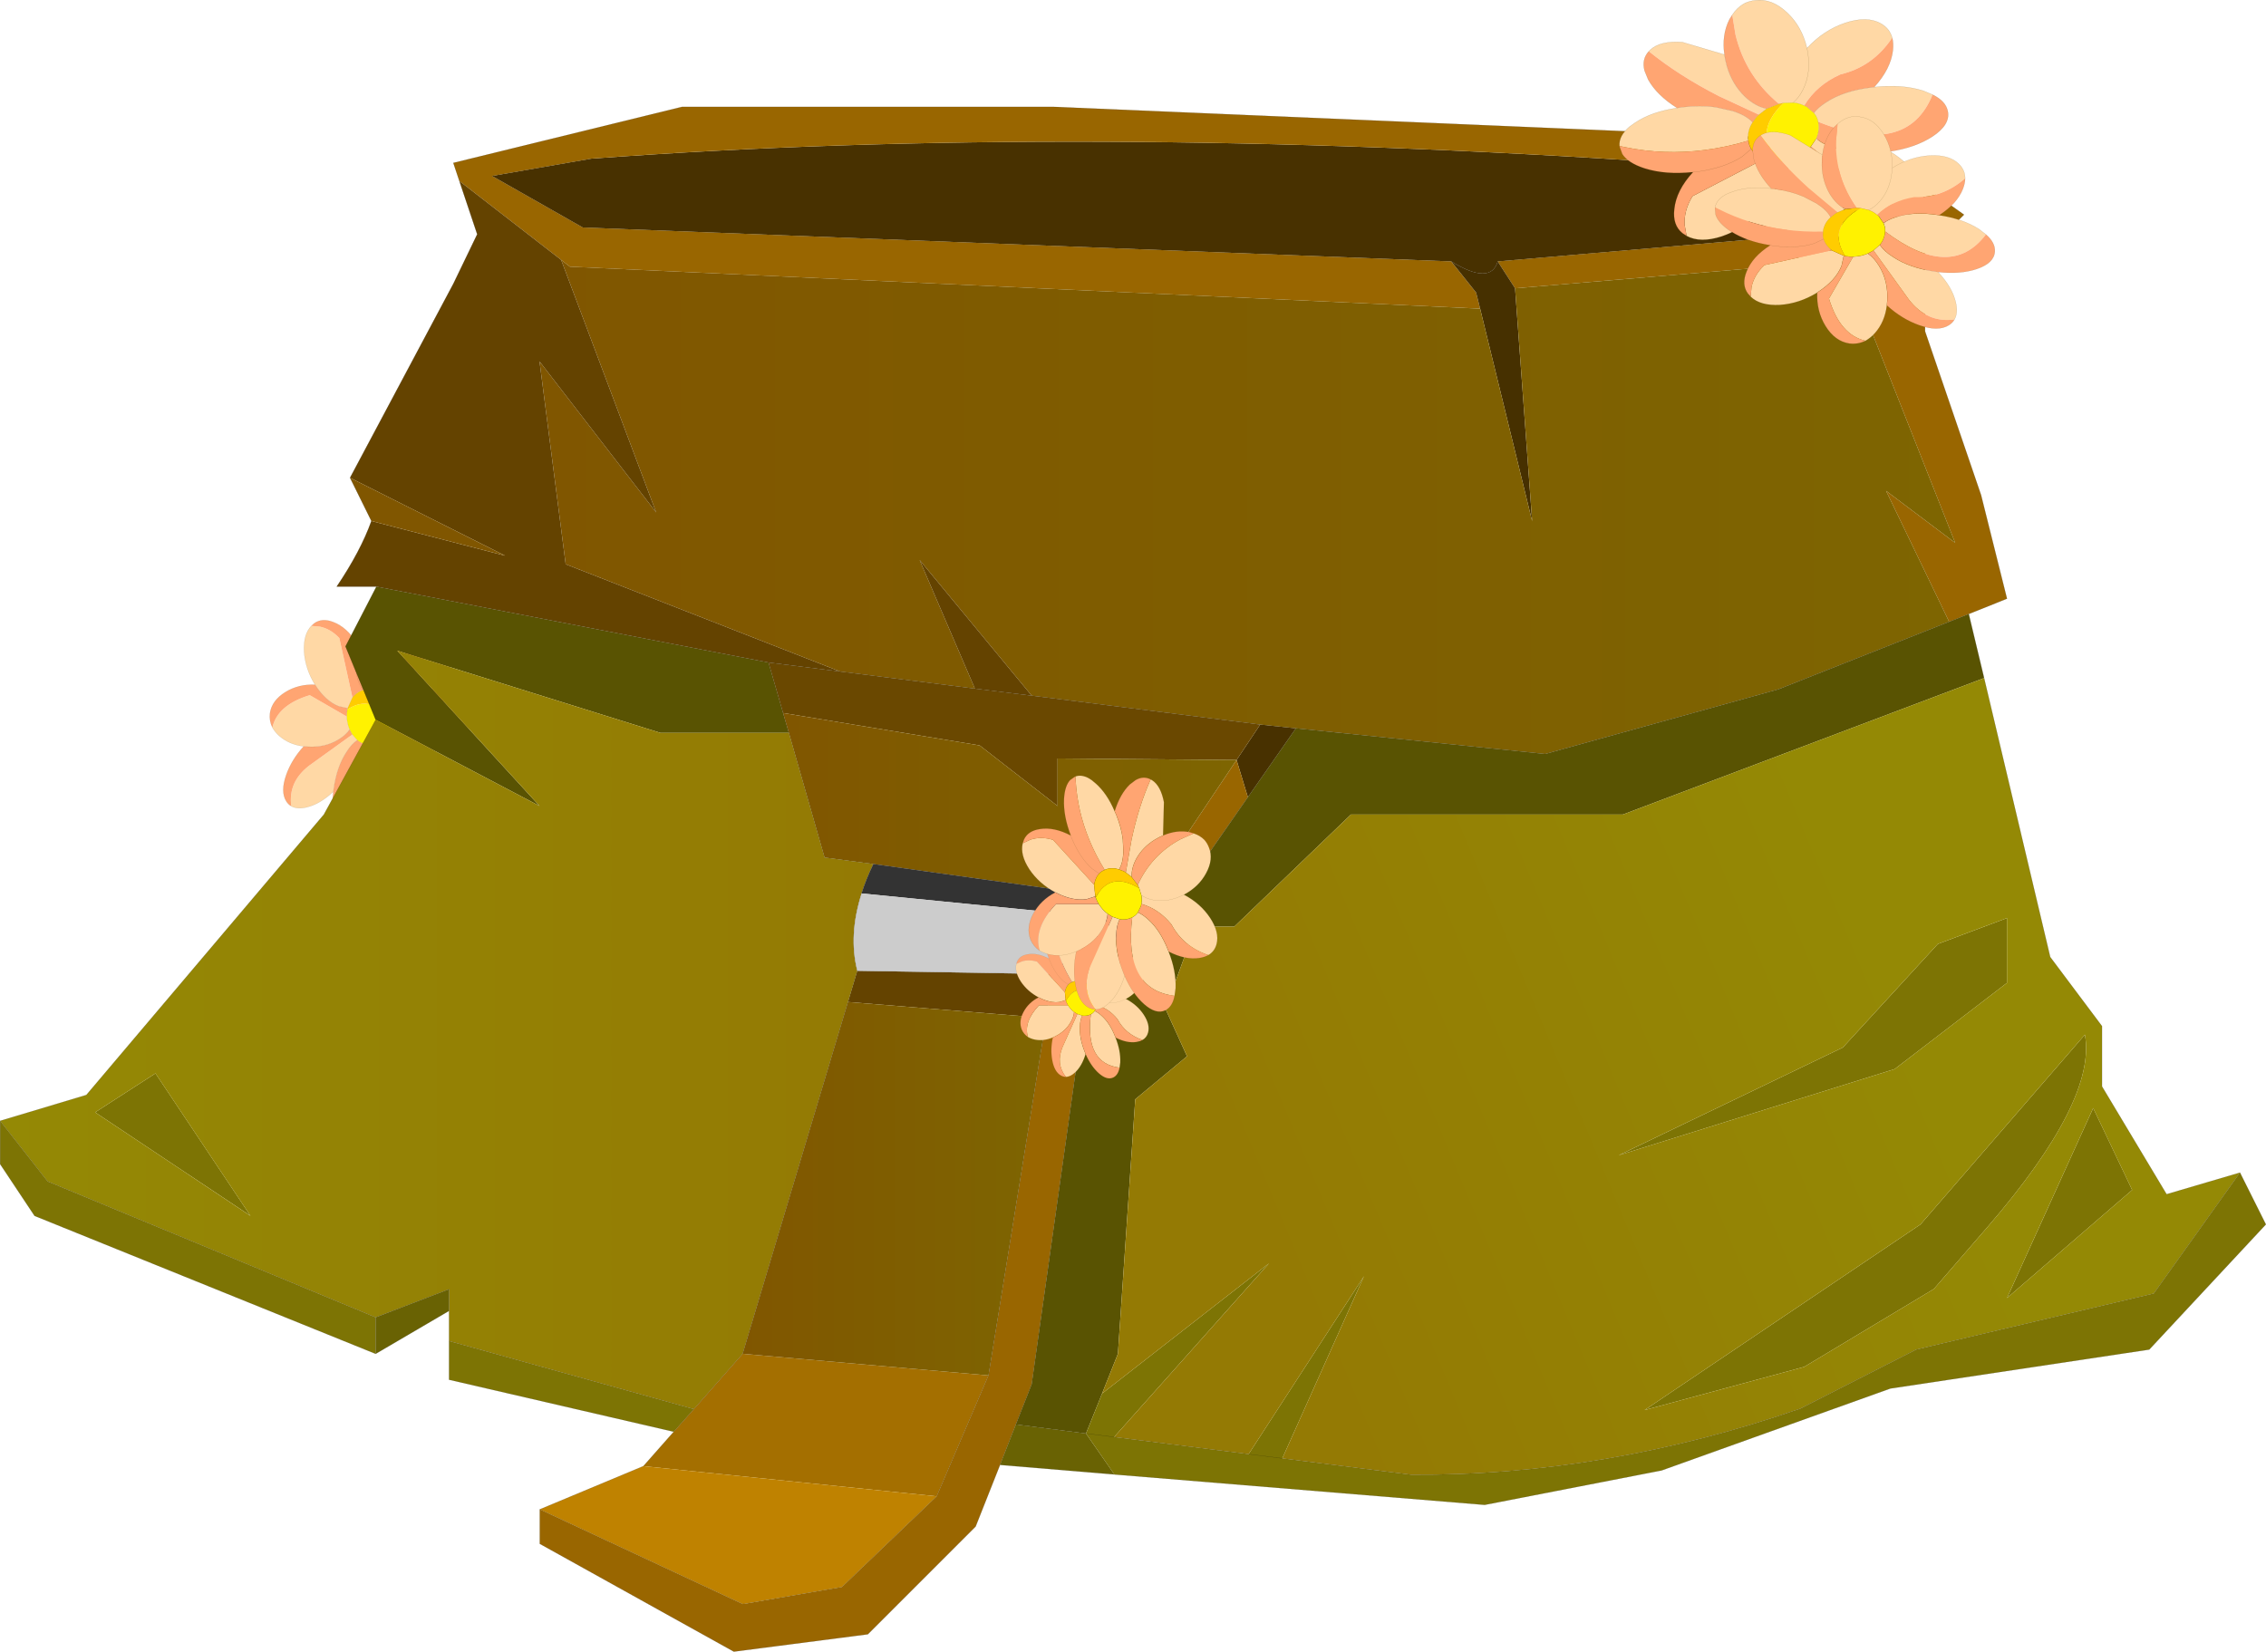 <svg viewBox="0 0 450.75 328.64" xmlns="http://www.w3.org/2000/svg" xmlns:xlink="http://www.w3.org/1999/xlink"><g transform="translate(-67.775 -50.839)"><use transform="rotate(120.005 32.128 140.595) scale(.693)" width="67.75" height="56.05" xlink:href="#a"/><use transform="translate(67.8 72.1)" width="450.7" height="307.35" xlink:href="#b"/><use transform="rotate(14.994 32.72 1539.28) scale(.913)" width="67.75" height="56.05" xlink:href="#a"/><use transform="matrix(.678 .392 -.392 .678 424.76 64.405)" width="67.75" height="56.05" xlink:href="#a"/><use transform="matrix(0 .471 -.471 0 296.25 233.5)" width="67.75" height="56.05" xlink:href="#a"/><use transform="matrix(0 .693 -.693 0 309.91 205.18)" width="67.75" height="56.05" xlink:href="#a"/></g><defs><linearGradient id="d" x1="-819.2" x2="819.2" gradientTransform="matrix(.172 0 0 .06 315.9 151.5)" gradientUnits="userSpaceOnUse"><stop stop-color="#805600" offset="0"/><stop stop-color="#7e6501" offset="1"/></linearGradient><linearGradient id="e" x1="-819.2" x2="819.2" gradientTransform="matrix(-.076 .031 -.035 -.084 382.9 274.4)" gradientUnits="userSpaceOnUse"><stop stop-color="#948905" offset="0"/><stop stop-color="#947a04" offset="1"/></linearGradient><linearGradient id="f" x1="-819.2" x2="819.2" gradientTransform="matrix(.055 0 0 .022 268.65 210.5)" gradientUnits="userSpaceOnUse"><stop stop-color="#805600" offset="0"/><stop stop-color="#7e6501" offset="1"/></linearGradient><linearGradient id="g" x1="-819.2" x2="819.2" gradientTransform="matrix(.106 0 0 .092 154.65 255.75)" gradientUnits="userSpaceOnUse"><stop stop-color="#948905" offset="0"/><stop stop-color="#947a04" offset="1"/></linearGradient><linearGradient id="h" x1="-819.2" x2="819.2" gradientTransform="matrix(.037 0 0 .045 245.7 287.35)" gradientUnits="userSpaceOnUse"><stop stop-color="#805600" offset="0"/><stop stop-color="#7e6501" offset="1"/></linearGradient><g id="c"><path d="M16.65-14.05q5.6-2.2 10.5-2l2.2.3Q27.55-1.05 6.8-3.6q-.5-1-1.4-1.6.55-1.35 1.9-2.85 3.1-3.55 8.95-5.85l.4-.15M23.6-1.4q5 1.5 7.7 4.35 1.95 2.05 1.95 4-5.55 4.3-12.6 1.4l-14-6.3.7-2.05q1.65.9 4.5 1 5 .3 10.85-2.05l.9-.35m-7 13.85q1.65 3.9.9 7.6-.35 1.65-1.1 2.9Q10.05 24.9 3 18.3V6q1.7-1.05 2.8-2.55 1.95.15 4.05 1.3 4 2.15 6.25 6.65l.5 1.05M-.35 18.5Q-2.9 23.2-7 25.95q-4.15 2.7-7.45 1.9l-.05-.1-1-2.15q-.95-2.95 0-6.25l.05-.2 12.9-11.8L.8 7l.8 2.5q.6 4-1.9 8.85l-.05.15m-33.3-5.8q-.75-2.1 1.05-4.65l.95-1.15q2.85-3.25 8-5.45l1-.45Q-18.9-.5-15.5-.9l3.7-.15Q-8.7-.9-6.95.2q-.65 1.95 0 3.8l.15.3q-4.3 2.65-8.7 4.45-8.25 3.4-17.1 3.9l-1.05.05m.85-21.6.2-.35q1.6-2.55 6.35-3.45l9.55.25.45 1 .75 1.35q2.15 3.5 5.5 5.35 2.75 1.45 5.2 1.3v.05l-1.25 1.65-9.45-1.65q-9.55-2.05-17.1-5.4l-.2-.1m15.5-12.35q.6-1.8 1.8-3 .9-.85 2.2-1.35 3.4-1.4 7.45.8 3.9 2.1 6.15 6.35 2.5-4.75 6.65-7.5 4.2-2.75 7.55-1.85 2.1.55 3.15 2.35-2.45 7.2-8.8 10.6-4.45 3.6-5.9 8.65-1.25-.25-2.5 0Q1.4-7.55 1.8-9.5q.85-4.15-1.35-8.65l-.15-.3.15.3q2.2 4.5 1.35 8.65Q1.4-7.55.45-6.2l-2 .6-.9.45q-8.6-3.95-13.05-12.1l-1.8-4" fill="#ffd8a5" fill-rule="evenodd" transform="translate(33.85 28)"/><path d="M29.35-15.75q3.15.6 4.15 2.65 1.3 2.65-1.8 6.15-2.95 3.3-8.1 5.55l-.9.35Q16.85 1.3 11.85 1 9 .9 7.35 0q.25-1.5-.25-2.9l-.3-.7q20.75 2.55 22.55-12.15m3.9 22.7q0 1-.5 1.95-1.5 2.85-6.55 3.8-4.6.85-9.6-.25l-.5-1.05q-2.25-4.5-6.25-6.65-2.1-1.15-4.05-1.3l.75-1.2.1-.2 14 6.3q7.05 2.9 12.6-1.4m-16.85 16q-1.2 1.8-3.2 2.65-3.45 1.35-7.45-.8-3.9-2.1-6.1-6.3l.05-.15Q2.2 13.5 1.6 9.5L.8 7l.35-.1 1.05-.45L3 6v12.3q7.05 6.6 13.4 4.65m-31 4.85-.9-.3q-2.55-1.15-3.05-4.6-.65-4.05 1.85-8.85-5.55 2.15-10.4 1.95-3.8-.2-5.5-1.75l-.85-1.2-.2-.35 1.05-.05q8.85-.5 17.1-3.9 4.4-1.8 8.7-4.45.35.95 1.05 1.6l-1.5 2.15q-2.95 3.25-8.25 5.55l-.75.3-.45.15.45-.15.75-.3q5.3-2.3 8.25-5.55l1.5-2.15q.9.85 2.35 1.25l.85.2-12.9 11.8-.05.2q-.95 3.3 0 6.25l1 2.15-.1.05m-9.05-26.35q-5-1.55-7.7-4.35l-1.25-1.65q-1.3-2.25-.2-4.35l.2.1q7.55 3.35 17.1 5.4l9.45 1.65-.35.55-.55 1.4Q-8.7-.9-11.8-1.05l-3.7.15q-3.4.4-7.15 1.9l-1 .45m6.95-13.9q-1.7-3.95-.95-7.65l.35-1.15 1.8 4q4.45 8.15 13.05 12.1l-2.3 1.7h-.05q-2.45.15-5.2-1.3-3.35-1.85-5.5-5.35l-.75-1.35-.45-1m34.35-13q.6 1.05.85 2.6.6 4-1.85 8.8l-.4.15Q10.4-11.6 7.3-8.05 5.95-6.55 5.4-5.2l-1.85-.9-.6-.1q1.45-5.05 5.9-8.65 6.35-3.4 8.8-10.6" fill="#ffa572" fill-rule="evenodd" transform="translate(33.85 28)"/><path d="M5.4-5.2q.9.6 1.4 1.6l.3.7q.5 1.4.25 2.9l-.7 2.05-.1.2-.75 1.2Q4.7 4.95 3 6l-.8.45-1.05.45Q-6.6 2.85-1.55-5.6l2-.6q1.25-.25 2.5 0l.6.1 1.85.9" fill="#fff200" fill-rule="evenodd" transform="translate(33.85 28)"/><path d="M-6.05-1.75-4.8-3.4l.05-.05 2.3-1.7.9-.45Q-6.6 2.85 1.15 6.9L.8 7l-3.35.35-.85-.2q-1.45-.4-2.35-1.25-.7-.65-1.05-1.6l-.15-.3q-.65-1.85 0-3.8l.55-1.4.35-.55" fill="#fc0" fill-rule="evenodd" transform="translate(33.85 28)"/><path d="m-14.45 27.85-.15-.05.1-.05.05.1" fill="#ffe29f" fill-rule="evenodd" transform="translate(33.85 28)"/><path d="M50.5 13.95q5.6-2.2 10.5-2l2.2.3q3.15.6 4.15 2.65 1.3 2.65-1.8 6.15-2.95 3.3-8.1 5.55 5 1.5 7.7 4.35 1.95 2.05 1.95 4 0 1-.5 1.95-1.5 2.85-6.55 3.8-4.6.85-9.6-.25 1.65 3.9.9 7.6-.35 1.65-1.1 2.9-1.2 1.8-3.2 2.65-3.45 1.35-7.45-.8-3.9-2.1-6.1-6.3-2.55 4.7-6.65 7.45-4.15 2.7-7.45 1.9l-1.05-.35q-2.55-1.15-3.05-4.6-.65-4.05 1.85-8.85Q11.6 44.2 6.75 44q-3.8-.2-5.5-1.75l-.85-1.2-.2-.35q-.75-2.1 1.05-4.65l.95-1.15q2.85-3.25 8-5.45-5-1.55-7.7-4.35l-1.25-1.65q-1.3-2.25-.2-4.35l.2-.35q1.6-2.55 6.35-3.45l9.55.25q-1.7-3.95-.95-7.65l.35-1.15q.6-1.8 1.8-3 .9-.85 2.2-1.35 3.4-1.4 7.45.8 3.9 2.1 6.15 6.35 2.5-4.75 6.65-7.5Q45-.7 48.35.2q2.1.55 3.15 2.35.6 1.05.85 2.6.6 4-1.85 8.8l-.4.15q-5.85 2.3-8.95 5.85-1.35 1.5-1.9 2.85.9.6 1.4 1.6l.3.7q.5 1.4.25 2.9l-.7 2.05m16.95-3.45-.9.35Q50.7 29.3 45.7 29q-2.85-.1-4.5-1m-13.4-1.75 1.25-1.65v-.05q-2.45.15-5.2-1.3-3.35-1.85-5.5-5.35l-.75-1.35-.45-1m-6.95 13.9 1-.45q3.75-1.5 7.15-1.9l3.7-.15q3.1.15 4.85 1.25l.55-1.4.35-.55m9-4.45.6.1 1.85.9m-5.1-13.25.15.3q2.2 4.5 1.35 8.65-.4 1.95-1.35 3.3 1.25-.25 2.5 0m-4.5.6 2-.6m-2.9 1.05.9-.45M35 34.9l1.05-.45.8-.45q1.7-1.05 2.8-2.55l.75-1.2.1-.2m-11.4-5.5 2.3-1.7m-2.35 1.75.05-.05h-.05m-.95 9.35-1.5 2.15q-2.95 3.25-8.25 5.55l-.75.3-.45.15M28.1 33.9q-.7-.65-1.05-1.6l-.15-.3q-.65-1.85 0-3.8m7.75 6.8-3.35.35-.85-.2q-1.45-.4-2.35-1.25m6.9 1-.35.1.8 2.5q.6 4-1.9 8.85l-.05.15m6.15-15.05q1.95.15 4.05 1.3 4 2.15 6.25 6.65l.5 1.05" fill="none" stroke="#403300" stroke-linecap="round" stroke-linejoin="round" stroke-opacity=".4" stroke-width=".05"/></g><g id="b"><path d="M400.05 83.25h34.35l9.45 12.85-78.15 6.75q-1.4 4.8-9.25 0L183.7 96.1l-18.05-10.25 19.8-3.45q96.5-7.15 214.6.85m-86.3 118.8 4.7-7.05 7.1.75-9.55 13.7-2.25-7.4" fill="#483100" fill-rule="evenodd" transform="translate(-67.8 -72.1)"/><path d="m365.7 102.85 78.15-6.75-9.45-12.85h-34.35q-118.1-8-214.6-.85l-19.8 3.45L183.7 96.1l172.75 6.75 4.95 6.2.8 3.2-181.05-8.35-1.75-1.35-20.25-15.7-1.2-3.6 45.5-11.15h73.85l160.55 6.85 20.6 14.6-7.75 7.75v15.45l11.15 32.6 5.15 20.6-7.6 3.05-3.9 1.55-12.55-26.05 13.75 10.35-16.3-41.25v-15.4l-71.25 6-3.45-5.35m-99 239.45-4.85 12.25L240.4 376l-26.65 3.45-38.6-21.45v-6.85l40.4 18.85 19.7-3.4 18.85-18.05 10.3-24.05 11.5-71.1 1.4-8.75 6.1 7.65-10.4 73.95-3.15 8-3.15 8.05m29.45-113.95 17.6-26.3 2.25 7.4-9.55 13.75-10.3 5.15" fill="#960" fill-rule="evenodd" transform="translate(-67.8 -72.1)"/><path d="M356.45 102.85q7.85 4.8 9.25 0l3.45 5.35 3.4 46.35-10.35-42.3-.8-3.2-4.95-6.2" fill="#463000" fill-rule="evenodd" transform="translate(-67.8 -72.1)"/><path d="m369.15 108.2 71.25-6v15.4l16.3 41.25-13.75-10.35 12.55 26.05-34 13.45-46.35 12.85-49.6-5.1-7.1-.75-45.45-5.75-22.3-27 11 25.6-26.8-3.4-54.6-21.35-5.2-40.35 23.2 30.05-18.9-50.25 1.75 1.35 181.05 8.35 10.35 42.3-3.4-46.35" fill="url(#d)" fill-rule="evenodd" transform="translate(-67.8 -72.1)"/><path d="m455.5 174.55 3.9-1.55 3.05 12.75-71.85 27.15h-54.1l-23.2 22.3h-7.7l-6 16.35 4.3 9.45-10.3 8.55-3.45 50.65-3.15 7.9-3.2 7.95-13.95-1.8 3.15-8 10.4-73.95q3.6-4.85 5.35-10.25 2-6.4 1.45-13.7h5.95l10.3-5.15 9.55-13.75 9.55-13.7 49.6 5.1L421.5 188l34-13.45m-313 19.5-6-14.6 6.15-11.9 78 15.1 2.9 10.05 1.15 3.95h-25.55L146.8 180.3l28.3 30.9-32.6-17.15" fill="#595302" fill-rule="evenodd" transform="translate(-67.8 -72.1)"/><path d="M467 233.5v12.9l-22.35 17.15-54.9 17.15 44.6-21.45 18.9-20.6L467 233.5m-180 94.6 33.2-25.9-30.8 34.55 26.75 3.4 22.95-35.4L322.85 341l25.65 3.25q38.7.25 77.4-13.15l23.05-11.75 47.25-11.15 17.15-24.05 5.15 10.3-23.2 24.9-51.5 7.75-45.5 16.3-35.2 6.85-73.65-6.05-5.65-8.15 3.2-7.95m-85.2 7.6-44.7-10.35v-7.7l48.7 13.55-4 4.5m-59.3-15.5-67.85-27.45-6.85-10.3v-8.6l9.45 12.05 65.25 27.05v7.25m307.3-25.75 32.7-37.75q2.4 13.05-19.4 38.3l-10.65 12.3-25.8 15.5-31.75 8.6 54.9-36.95m34.35-23.15 7.75 16.3-24.9 21.5 17.15-37.8m-397.45.85 12-7.75 18.9 28.35-30.9-20.6m202.7 64.6-5.6-.7 5.6.7m33.45 4.25-6.7-.85 6.7.85" fill="#7d7404" fill-rule="evenodd" transform="translate(-67.8 -72.1)"/><path d="m467 233.5-13.75 5.15-18.9 20.6-44.6 21.45 54.9-17.15L467 246.4v-12.9m-4.55-47.75 13.15 55.5L485.9 255v12l12.85 21.45 14.6-4.3-17.15 24.05-47.25 11.15-23.05 11.75q-38.7 13.4-77.4 13.15L322.85 341l16.25-36.25-22.95 35.4-26.75-3.4 30.8-34.55-33.2 25.9 3.15-7.9 3.45-50.65 10.3-8.55-4.3-9.45 6-16.35h7.7l23.2-22.3h54.1l71.85-27.15m-12.65 108.7-54.9 36.95 31.75-8.6 25.8-15.5L463.1 295q21.8-25.25 19.4-38.3l-32.7 37.75m34.35-23.15L467 309.1l24.9-21.5-7.75-16.3" fill="url(#e)" fill-rule="evenodd" transform="translate(-67.8 -72.1)"/><path d="m223.55 192.7-2.9-10.05 14.25 1.8 26.8 3.4 11.3 1.4 45.45 5.75-4.7 7.05-35.6-.3v9.45l-15.5-12.05-39.1-6.45" fill="#6a4800" fill-rule="evenodd" transform="translate(-67.8 -72.1)"/><path d="m159.15 86.85 20.25 15.7 18.9 50.25-23.2-30.05 5.2 40.35 54.6 21.35-14.25-1.8-78-15.1h-7.9q4.75-7.05 6.9-13.05l26.6 6.9-30.85-15.5 20.55-38.6 4.75-9.85-3.55-10.6M273 189.25l-11.3-1.4-11-25.6 22.3 27M238.3 244l39 .65-1.4 8.75-39.45-3.2 1.85-6.2" fill="#644300" fill-rule="evenodd" transform="translate(-67.8 -72.1)"/><path d="m223.55 192.7 39.1 6.45 15.5 12.05v-9.45l35.6.3-17.6 26.3H281.6l-40.1-5.6-9.7-1.3-7.1-24.8-1.15-3.95" fill="url(#f)" fill-rule="evenodd" transform="translate(-67.8 -72.1)"/><path d="M157.1 317.65v-10.3l-14.6 5.6-65.25-27.05-9.45-12.05 17.15-5.15 47.25-55.8 10.3-18.85 32.6 17.15-28.3-30.9 52.35 16.35h25.55l7.1 24.8 9.7 1.3q-1.45 3-2.35 5.85-2.65 8.3-.85 15.4l-1.85 6.2-20.95 70-9.7 11-48.7-13.55m-70.4-45.5 30.9 20.6-18.9-28.35-12 7.75" fill="url(#g)" fill-rule="evenodd" transform="translate(-67.8 -72.1)"/><path d="m141.65 154.5-4.25-8.6 30.85 15.5-26.6-6.9" fill="#805600" fill-rule="evenodd" transform="translate(-67.8 -72.1)"/><path d="m289.45 344.2-22.75-1.9 3.15-8.05 13.95 1.8 5.65 8.15M157.1 311.65l-14.6 8.55v-7.25l14.6-5.6v4.3" fill="#696203" fill-rule="evenodd" transform="translate(-67.8 -72.1)"/><path d="m241.5 222.75 40.1 5.6h8.6q.55 7.3-1.45 13.7l-6.65-9.2-42.95-4.25q.9-2.85 2.35-5.85" fill="#333" fill-rule="evenodd" transform="translate(-67.8 -72.1)"/><path d="M282.1 232.85q0 6.7-4.8 11.8l-39-.65q-1.8-7.1.85-15.4l42.95 4.25" fill="#ccc" fill-rule="evenodd" transform="translate(-67.8 -72.1)"/><path d="M277.3 244.65q4.8-5.1 4.8-11.8l6.65 9.2q-1.75 5.4-5.35 10.25l-6.1-7.65" fill="#666" fill-rule="evenodd" transform="translate(-67.8 -72.1)"/><path d="m195.75 342.55 6.05-6.85 4-4.5 9.7-11 48.9 4.3-10.3 24.05-58.35-6" fill="#a46f00" fill-rule="evenodd" transform="translate(-67.8 -72.1)"/><path d="m175.15 351.15 20.6-8.6 58.35 6-18.85 18.05-19.7 3.4-40.4-18.85" fill="#bf8200" fill-rule="evenodd" transform="translate(-67.8 -72.1)"/><path d="m215.5 320.2 20.95-70 39.45 3.2-11.5 71.1-48.9-4.3" fill="url(#h)" fill-rule="evenodd" transform="translate(-67.8 -72.1)"/><path d="M297.9 30.75 376.05 24l-9.45-12.85h-34.35m-214.6-.85-19.8 3.45L115.9 24l172.75 6.75q7.85 4.8 9.25 0m89.8 71.7 3.9-1.55 7.6-3.05-5.15-20.6-11.15-32.6V29.2l7.75-7.75-20.6-14.6L209.5 0h-73.85l-45.5 11.15 1.2 3.6m303.3 98.9-3.05-12.75m-133.85 22.75 49.6 5.1 46.35-12.85 34-13.45m57.85 109.6-14.6 4.3-12.85-21.45v-12l-10.3-13.75-13.15-55.5m-173.05 151 26.75 3.4 6.7.85 25.65 3.25q38.7.25 77.4-13.15l23.05-11.75 47.25-11.15 17.15-24.05 5.15 10.3-23.2 24.9L376 255l-45.5 16.3-35.2 6.85-73.65-6.05-22.75-1.9-4.85 12.25-21.45 21.45-26.65 3.45-38.6-21.45v-6.85l20.6-8.6 6.05-6.85-44.7-10.35v-13.7l-14.6 8.55-67.85-27.45L0 210.35v-8.6l17.15-5.15 47.25-55.8 10.3-18.85-6-14.6 6.15-11.9h-7.9q4.75-7.05 6.9-13.05l-4.25-8.6 20.55-38.6 4.75-9.85-3.55-10.6m61.5 95.8 2.9 10.05 1.15 3.95 7.1 24.8 9.7 1.3 40.1 5.6h14.55l10.3-5.15 9.55-13.75 9.55-13.7-7.1-.75-45.45-5.75-11.3-1.4-26.8-3.4-14.25-1.8-78-15.1M0 201.75l9.45 12.05 65.25 27.05 14.6-5.6v4.3m-14.6 8.55v-7.25m146.25-70.9q2-6.4 1.45-13.7m-51.05.25q-2.65 8.3-.85 15.4l39 .65 6.1 7.65q3.6-4.85 5.35-10.25M208.1 181.3l1.4-8.75m-38.15-16.05q.9-2.85 2.35-5.85m-5.05 27.45 1.85-6.2M138 259.1l9.7-11 20.95-70m39.45 3.2-11.5 71.1-10.3 24.05-18.85 18.05-19.7 3.4-40.4-18.85M134 263.6l4-4.5-48.7-13.55m126.7 18.4 5.6.7m-5.6-.7-13.95-1.8-3.15 8.05m3.15-8.05 3.15-8 10.4-73.95" fill="none" stroke="#000" stroke-linecap="round" stroke-linejoin="round" stroke-opacity=".4" stroke-width=".05"/></g><use width="67.75" height="56.05" xlink:href="#c" id="a"/></defs></svg>